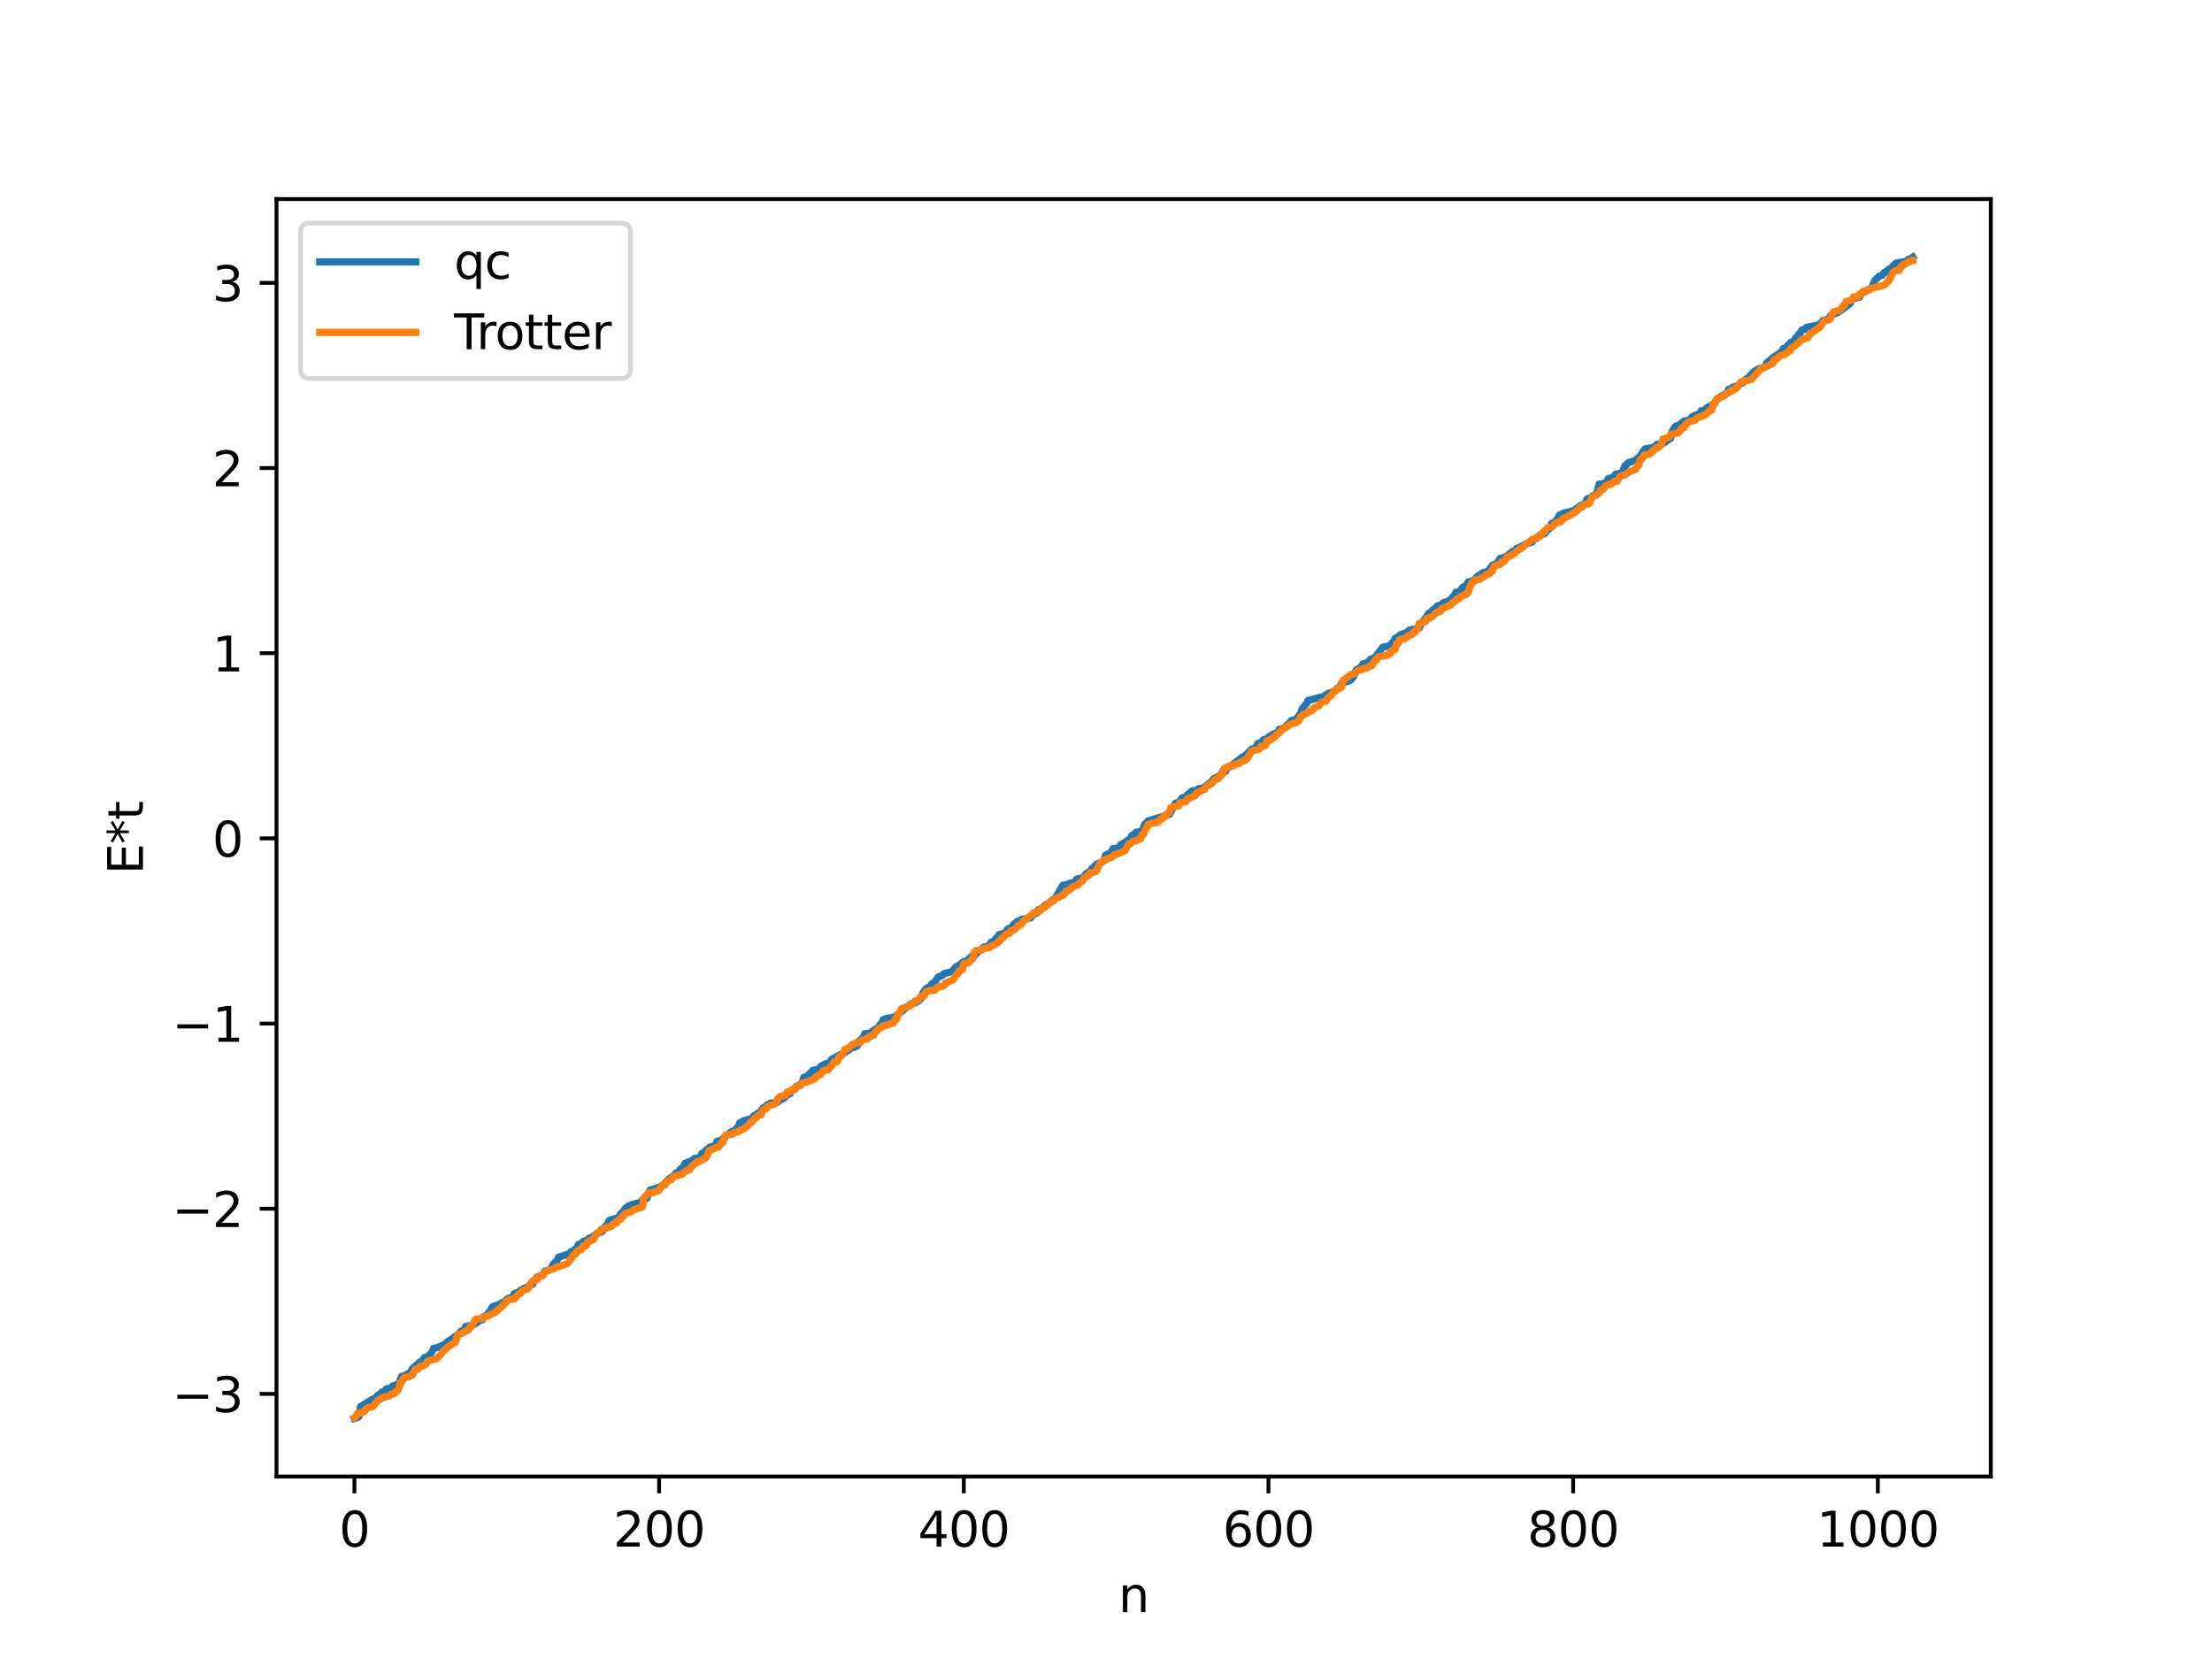 <?xml version="1.0" encoding="utf-8" standalone="no"?>
<!DOCTYPE svg PUBLIC "-//W3C//DTD SVG 1.1//EN"
  "http://www.w3.org/Graphics/SVG/1.1/DTD/svg11.dtd">
<svg xmlns:xlink="http://www.w3.org/1999/xlink" width="460.8pt" height="345.6pt" viewBox="0 0 460.8 345.6" xmlns="http://www.w3.org/2000/svg" version="1.1">
 <defs>
  <style type="text/css">*{stroke-linejoin: round; stroke-linecap: butt}</style>
 </defs>
 <g id="figure_1">
  <g id="patch_1">
   <path d="M 0 345.6 
L 460.8 345.6 
L 460.8 0 
L 0 0 
z
" style="fill: #ffffff"/>
  </g>
  <g id="axes_1">
   <g id="patch_2">
    <path d="M 57.6 307.584 
L 414.72 307.584 
L 414.72 41.472 
L 57.6 41.472 
z
" style="fill: #ffffff"/>
   </g>
   <g id="matplotlib.axis_1">
    <g id="xtick_1">
     <g id="line2d_1">
      <defs>
       <path id="m38a4ee08e8" d="M 0 0 
L 0 3.5 
" style="stroke: #000000; stroke-width: 0.8"/>
      </defs>
      <g>
       <use xlink:href="#m38a4ee08e8" x="73.833" y="307.584" style="stroke: #000000; stroke-width: 0.8"/>
      </g>
     </g>
     <g id="text_1">
      <!-- 0 -->
      <g transform="translate(70.651 322.182) scale(0.1 -0.1)">
       <defs>
        <path id="DejaVuSans-30" d="M 2034 4250 
Q 1547 4250 1301 3770 
Q 1056 3291 1056 2328 
Q 1056 1369 1301 889 
Q 1547 409 2034 409 
Q 2525 409 2770 889 
Q 3016 1369 3016 2328 
Q 3016 3291 2770 3770 
Q 2525 4250 2034 4250 
z
M 2034 4750 
Q 2819 4750 3233 4129 
Q 3647 3509 3647 2328 
Q 3647 1150 3233 529 
Q 2819 -91 2034 -91 
Q 1250 -91 836 529 
Q 422 1150 422 2328 
Q 422 3509 836 4129 
Q 1250 4750 2034 4750 
z
" transform="scale(0.016)"/>
       </defs>
       <use xlink:href="#DejaVuSans-30"/>
      </g>
     </g>
    </g>
    <g id="xtick_2">
     <g id="line2d_2">
      <g>
       <use xlink:href="#m38a4ee08e8" x="137.304" y="307.584" style="stroke: #000000; stroke-width: 0.8"/>
      </g>
     </g>
     <g id="text_2">
      <!-- 200 -->
      <g transform="translate(127.76 322.182) scale(0.1 -0.1)">
       <defs>
        <path id="DejaVuSans-32" d="M 1228 531 
L 3431 531 
L 3431 0 
L 469 0 
L 469 531 
Q 828 903 1448 1529 
Q 2069 2156 2228 2338 
Q 2531 2678 2651 2914 
Q 2772 3150 2772 3378 
Q 2772 3750 2511 3984 
Q 2250 4219 1831 4219 
Q 1534 4219 1204 4116 
Q 875 4013 500 3803 
L 500 4441 
Q 881 4594 1212 4672 
Q 1544 4750 1819 4750 
Q 2544 4750 2975 4387 
Q 3406 4025 3406 3419 
Q 3406 3131 3298 2873 
Q 3191 2616 2906 2266 
Q 2828 2175 2409 1742 
Q 1991 1309 1228 531 
z
" transform="scale(0.016)"/>
       </defs>
       <use xlink:href="#DejaVuSans-32"/>
       <use xlink:href="#DejaVuSans-30" x="63.623"/>
       <use xlink:href="#DejaVuSans-30" x="127.246"/>
      </g>
     </g>
    </g>
    <g id="xtick_3">
     <g id="line2d_3">
      <g>
       <use xlink:href="#m38a4ee08e8" x="200.775" y="307.584" style="stroke: #000000; stroke-width: 0.8"/>
      </g>
     </g>
     <g id="text_3">
      <!-- 400 -->
      <g transform="translate(191.231 322.182) scale(0.1 -0.1)">
       <defs>
        <path id="DejaVuSans-34" d="M 2419 4116 
L 825 1625 
L 2419 1625 
L 2419 4116 
z
M 2253 4666 
L 3047 4666 
L 3047 1625 
L 3713 1625 
L 3713 1100 
L 3047 1100 
L 3047 0 
L 2419 0 
L 2419 1100 
L 313 1100 
L 313 1709 
L 2253 4666 
z
" transform="scale(0.016)"/>
       </defs>
       <use xlink:href="#DejaVuSans-34"/>
       <use xlink:href="#DejaVuSans-30" x="63.623"/>
       <use xlink:href="#DejaVuSans-30" x="127.246"/>
      </g>
     </g>
    </g>
    <g id="xtick_4">
     <g id="line2d_4">
      <g>
       <use xlink:href="#m38a4ee08e8" x="264.246" y="307.584" style="stroke: #000000; stroke-width: 0.8"/>
      </g>
     </g>
     <g id="text_4">
      <!-- 600 -->
      <g transform="translate(254.702 322.182) scale(0.1 -0.1)">
       <defs>
        <path id="DejaVuSans-36" d="M 2113 2584 
Q 1688 2584 1439 2293 
Q 1191 2003 1191 1497 
Q 1191 994 1439 701 
Q 1688 409 2113 409 
Q 2538 409 2786 701 
Q 3034 994 3034 1497 
Q 3034 2003 2786 2293 
Q 2538 2584 2113 2584 
z
M 3366 4563 
L 3366 3988 
Q 3128 4100 2886 4159 
Q 2644 4219 2406 4219 
Q 1781 4219 1451 3797 
Q 1122 3375 1075 2522 
Q 1259 2794 1537 2939 
Q 1816 3084 2150 3084 
Q 2853 3084 3261 2657 
Q 3669 2231 3669 1497 
Q 3669 778 3244 343 
Q 2819 -91 2113 -91 
Q 1303 -91 875 529 
Q 447 1150 447 2328 
Q 447 3434 972 4092 
Q 1497 4750 2381 4750 
Q 2619 4750 2861 4703 
Q 3103 4656 3366 4563 
z
" transform="scale(0.016)"/>
       </defs>
       <use xlink:href="#DejaVuSans-36"/>
       <use xlink:href="#DejaVuSans-30" x="63.623"/>
       <use xlink:href="#DejaVuSans-30" x="127.246"/>
      </g>
     </g>
    </g>
    <g id="xtick_5">
     <g id="line2d_5">
      <g>
       <use xlink:href="#m38a4ee08e8" x="327.717" y="307.584" style="stroke: #000000; stroke-width: 0.8"/>
      </g>
     </g>
     <g id="text_5">
      <!-- 800 -->
      <g transform="translate(318.173 322.182) scale(0.1 -0.1)">
       <defs>
        <path id="DejaVuSans-38" d="M 2034 2216 
Q 1584 2216 1326 1975 
Q 1069 1734 1069 1313 
Q 1069 891 1326 650 
Q 1584 409 2034 409 
Q 2484 409 2743 651 
Q 3003 894 3003 1313 
Q 3003 1734 2745 1975 
Q 2488 2216 2034 2216 
z
M 1403 2484 
Q 997 2584 770 2862 
Q 544 3141 544 3541 
Q 544 4100 942 4425 
Q 1341 4750 2034 4750 
Q 2731 4750 3128 4425 
Q 3525 4100 3525 3541 
Q 3525 3141 3298 2862 
Q 3072 2584 2669 2484 
Q 3125 2378 3379 2068 
Q 3634 1759 3634 1313 
Q 3634 634 3220 271 
Q 2806 -91 2034 -91 
Q 1263 -91 848 271 
Q 434 634 434 1313 
Q 434 1759 690 2068 
Q 947 2378 1403 2484 
z
M 1172 3481 
Q 1172 3119 1398 2916 
Q 1625 2713 2034 2713 
Q 2441 2713 2670 2916 
Q 2900 3119 2900 3481 
Q 2900 3844 2670 4047 
Q 2441 4250 2034 4250 
Q 1625 4250 1398 4047 
Q 1172 3844 1172 3481 
z
" transform="scale(0.016)"/>
       </defs>
       <use xlink:href="#DejaVuSans-38"/>
       <use xlink:href="#DejaVuSans-30" x="63.623"/>
       <use xlink:href="#DejaVuSans-30" x="127.246"/>
      </g>
     </g>
    </g>
    <g id="xtick_6">
     <g id="line2d_6">
      <g>
       <use xlink:href="#m38a4ee08e8" x="391.188" y="307.584" style="stroke: #000000; stroke-width: 0.8"/>
      </g>
     </g>
     <g id="text_6">
      <!-- 1000 -->
      <g transform="translate(378.463 322.182) scale(0.1 -0.1)">
       <defs>
        <path id="DejaVuSans-31" d="M 794 531 
L 1825 531 
L 1825 4091 
L 703 3866 
L 703 4441 
L 1819 4666 
L 2450 4666 
L 2450 531 
L 3481 531 
L 3481 0 
L 794 0 
L 794 531 
z
" transform="scale(0.016)"/>
       </defs>
       <use xlink:href="#DejaVuSans-31"/>
       <use xlink:href="#DejaVuSans-30" x="63.623"/>
       <use xlink:href="#DejaVuSans-30" x="127.246"/>
       <use xlink:href="#DejaVuSans-30" x="190.869"/>
      </g>
     </g>
    </g>
    <g id="text_7">
     <!-- n -->
     <g transform="translate(232.991 335.861) scale(0.1 -0.1)">
      <defs>
       <path id="DejaVuSans-6e" d="M 3513 2113 
L 3513 0 
L 2938 0 
L 2938 2094 
Q 2938 2591 2744 2837 
Q 2550 3084 2163 3084 
Q 1697 3084 1428 2787 
Q 1159 2491 1159 1978 
L 1159 0 
L 581 0 
L 581 3500 
L 1159 3500 
L 1159 2956 
Q 1366 3272 1645 3428 
Q 1925 3584 2291 3584 
Q 2894 3584 3203 3211 
Q 3513 2838 3513 2113 
z
" transform="scale(0.016)"/>
      </defs>
      <use xlink:href="#DejaVuSans-6e"/>
     </g>
    </g>
   </g>
   <g id="matplotlib.axis_2">
    <g id="ytick_1">
     <g id="line2d_7">
      <defs>
       <path id="mcee4702801" d="M 0 0 
L -3.5 0 
" style="stroke: #000000; stroke-width: 0.8"/>
      </defs>
      <g>
       <use xlink:href="#mcee4702801" x="57.6" y="290.372" style="stroke: #000000; stroke-width: 0.8"/>
      </g>
     </g>
     <g id="text_8">
      <!-- −3 -->
      <g transform="translate(35.858 294.171) scale(0.1 -0.1)">
       <defs>
        <path id="DejaVuSans-2212" d="M 678 2272 
L 4684 2272 
L 4684 1741 
L 678 1741 
L 678 2272 
z
" transform="scale(0.016)"/>
        <path id="DejaVuSans-33" d="M 2597 2516 
Q 3050 2419 3304 2112 
Q 3559 1806 3559 1356 
Q 3559 666 3084 287 
Q 2609 -91 1734 -91 
Q 1441 -91 1130 -33 
Q 819 25 488 141 
L 488 750 
Q 750 597 1062 519 
Q 1375 441 1716 441 
Q 2309 441 2620 675 
Q 2931 909 2931 1356 
Q 2931 1769 2642 2001 
Q 2353 2234 1838 2234 
L 1294 2234 
L 1294 2753 
L 1863 2753 
Q 2328 2753 2575 2939 
Q 2822 3125 2822 3475 
Q 2822 3834 2567 4026 
Q 2313 4219 1838 4219 
Q 1578 4219 1281 4162 
Q 984 4106 628 3988 
L 628 4550 
Q 988 4650 1302 4700 
Q 1616 4750 1894 4750 
Q 2613 4750 3031 4423 
Q 3450 4097 3450 3541 
Q 3450 3153 3228 2886 
Q 3006 2619 2597 2516 
z
" transform="scale(0.016)"/>
       </defs>
       <use xlink:href="#DejaVuSans-2212"/>
       <use xlink:href="#DejaVuSans-33" x="83.789"/>
      </g>
     </g>
    </g>
    <g id="ytick_2">
     <g id="line2d_8">
      <g>
       <use xlink:href="#mcee4702801" x="57.6" y="251.798" style="stroke: #000000; stroke-width: 0.8"/>
      </g>
     </g>
     <g id="text_9">
      <!-- −2 -->
      <g transform="translate(35.858 255.597) scale(0.1 -0.1)">
       <use xlink:href="#DejaVuSans-2212"/>
       <use xlink:href="#DejaVuSans-32" x="83.789"/>
      </g>
     </g>
    </g>
    <g id="ytick_3">
     <g id="line2d_9">
      <g>
       <use xlink:href="#mcee4702801" x="57.6" y="213.224" style="stroke: #000000; stroke-width: 0.8"/>
      </g>
     </g>
     <g id="text_10">
      <!-- −1 -->
      <g transform="translate(35.858 217.023) scale(0.1 -0.1)">
       <use xlink:href="#DejaVuSans-2212"/>
       <use xlink:href="#DejaVuSans-31" x="83.789"/>
      </g>
     </g>
    </g>
    <g id="ytick_4">
     <g id="line2d_10">
      <g>
       <use xlink:href="#mcee4702801" x="57.6" y="174.649" style="stroke: #000000; stroke-width: 0.8"/>
      </g>
     </g>
     <g id="text_11">
      <!-- 0 -->
      <g transform="translate(44.237 178.449) scale(0.1 -0.1)">
       <use xlink:href="#DejaVuSans-30"/>
      </g>
     </g>
    </g>
    <g id="ytick_5">
     <g id="line2d_11">
      <g>
       <use xlink:href="#mcee4702801" x="57.6" y="136.075" style="stroke: #000000; stroke-width: 0.8"/>
      </g>
     </g>
     <g id="text_12">
      <!-- 1 -->
      <g transform="translate(44.237 139.875) scale(0.1 -0.1)">
       <use xlink:href="#DejaVuSans-31"/>
      </g>
     </g>
    </g>
    <g id="ytick_6">
     <g id="line2d_12">
      <g>
       <use xlink:href="#mcee4702801" x="57.6" y="97.501" style="stroke: #000000; stroke-width: 0.8"/>
      </g>
     </g>
     <g id="text_13">
      <!-- 2 -->
      <g transform="translate(44.237 101.3) scale(0.1 -0.1)">
       <use xlink:href="#DejaVuSans-32"/>
      </g>
     </g>
    </g>
    <g id="ytick_7">
     <g id="line2d_13">
      <g>
       <use xlink:href="#mcee4702801" x="57.6" y="58.927" style="stroke: #000000; stroke-width: 0.8"/>
      </g>
     </g>
     <g id="text_14">
      <!-- 3 -->
      <g transform="translate(44.237 62.726) scale(0.1 -0.1)">
       <use xlink:href="#DejaVuSans-33"/>
      </g>
     </g>
    </g>
    <g id="text_15">
     <!-- E*t -->
     <g transform="translate(29.778 182.148) rotate(-90) scale(0.1 -0.1)">
      <defs>
       <path id="DejaVuSans-45" d="M 628 4666 
L 3578 4666 
L 3578 4134 
L 1259 4134 
L 1259 2753 
L 3481 2753 
L 3481 2222 
L 1259 2222 
L 1259 531 
L 3634 531 
L 3634 0 
L 628 0 
L 628 4666 
z
" transform="scale(0.016)"/>
       <path id="DejaVuSans-2a" d="M 3009 3897 
L 1888 3291 
L 3009 2681 
L 2828 2375 
L 1778 3009 
L 1778 1831 
L 1422 1831 
L 1422 3009 
L 372 2375 
L 191 2681 
L 1313 3291 
L 191 3897 
L 372 4206 
L 1422 3572 
L 1422 4750 
L 1778 4750 
L 1778 3572 
L 2828 4206 
L 3009 3897 
z
" transform="scale(0.016)"/>
       <path id="DejaVuSans-74" d="M 1172 4494 
L 1172 3500 
L 2356 3500 
L 2356 3053 
L 1172 3053 
L 1172 1153 
Q 1172 725 1289 603 
Q 1406 481 1766 481 
L 2356 481 
L 2356 0 
L 1766 0 
Q 1100 0 847 248 
Q 594 497 594 1153 
L 594 3053 
L 172 3053 
L 172 3500 
L 594 3500 
L 594 4494 
L 1172 4494 
z
" transform="scale(0.016)"/>
      </defs>
      <use xlink:href="#DejaVuSans-45"/>
      <use xlink:href="#DejaVuSans-2a" x="63.184"/>
      <use xlink:href="#DejaVuSans-74" x="113.184"/>
     </g>
    </g>
   </g>
   <g id="line2d_14">
    <path d="M 73.833 295.488 
L 74.467 295.319 
L 74.785 295.085 
L 75.102 293.023 
L 77.324 291.655 
L 77.641 291.452 
L 77.958 291.433 
L 78.276 291.199 
L 78.593 290.726 
L 79.228 290.316 
L 79.545 289.98 
L 80.18 289.772 
L 80.497 289.321 
L 81.449 289.177 
L 81.767 288.764 
L 83.036 288.324 
L 83.671 286.711 
L 84.305 286.571 
L 84.94 286.183 
L 85.258 286.105 
L 85.575 285.738 
L 85.892 285.161 
L 87.479 283.716 
L 87.796 283.688 
L 88.431 282.787 
L 88.748 282.784 
L 89.066 282.619 
L 89.7 281.993 
L 90.018 281.556 
L 90.335 280.871 
L 90.97 280.791 
L 92.874 279.944 
L 93.191 279.506 
L 93.826 279.104 
L 95.096 278.234 
L 95.73 277.666 
L 96.048 277.294 
L 96.682 277.104 
L 97 276.313 
L 98.586 276.026 
L 99.539 275.415 
L 99.856 275.033 
L 100.491 274.921 
L 100.808 274.216 
L 101.443 274.031 
L 101.76 273.394 
L 102.077 273.258 
L 102.395 272.482 
L 102.712 272.147 
L 103.664 271.875 
L 104.934 271.217 
L 105.251 271.137 
L 105.568 270.689 
L 105.886 270.467 
L 106.52 270.347 
L 106.838 270.139 
L 107.155 269.489 
L 108.107 269.146 
L 108.424 268.78 
L 108.742 268.731 
L 109.059 268.422 
L 109.377 268.35 
L 109.694 268.159 
L 110.011 268.138 
L 110.329 267.71 
L 110.963 267.544 
L 111.281 266.805 
L 111.915 266.023 
L 113.185 265.581 
L 113.502 264.779 
L 114.454 264.594 
L 114.772 264.372 
L 115.089 263.615 
L 115.724 262.844 
L 116.041 262.635 
L 116.358 261.889 
L 118.58 261.195 
L 118.897 260.75 
L 119.215 260.706 
L 120.167 259.943 
L 120.484 259.257 
L 121.119 259.113 
L 121.436 258.671 
L 121.753 258.483 
L 122.388 258.352 
L 122.705 257.932 
L 123.34 257.758 
L 124.61 256.779 
L 125.244 256.693 
L 125.562 256.408 
L 126.196 255.308 
L 126.514 255.221 
L 126.831 254.361 
L 127.148 254.126 
L 128.735 253.72 
L 129.37 252.788 
L 129.687 252.496 
L 130.322 251.67 
L 130.957 251.212 
L 131.909 250.845 
L 133.496 250.505 
L 133.813 249.955 
L 134.13 249.914 
L 134.765 249.639 
L 135.4 247.907 
L 136.352 247.656 
L 137.304 247.314 
L 137.621 247.121 
L 137.939 247.088 
L 139.208 245.721 
L 139.843 245.289 
L 140.16 245.017 
L 140.477 244.947 
L 140.795 244.379 
L 141.112 244.306 
L 141.429 244.106 
L 141.747 243.506 
L 142.064 243.401 
L 142.381 243.051 
L 142.699 242.342 
L 143.334 242.096 
L 143.968 241.924 
L 144.603 241.36 
L 145.872 241.157 
L 146.19 240.299 
L 146.824 239.966 
L 147.142 239.508 
L 147.459 239.43 
L 147.777 239.006 
L 148.729 238.722 
L 149.046 238.616 
L 149.363 237.727 
L 149.998 237.625 
L 150.633 237.167 
L 150.95 237.051 
L 151.267 236.478 
L 151.585 236.354 
L 152.537 235.654 
L 153.172 235.531 
L 153.489 234.968 
L 153.806 234.694 
L 154.124 233.883 
L 154.441 233.799 
L 154.758 233.519 
L 156.662 232.974 
L 156.98 232.498 
L 157.932 231.877 
L 158.249 231.767 
L 158.567 231.477 
L 158.884 230.899 
L 159.201 230.639 
L 159.519 230.599 
L 159.836 230.127 
L 160.153 230.079 
L 160.471 229.827 
L 162.058 229.596 
L 162.375 229.17 
L 163.01 228.954 
L 163.327 228.758 
L 163.962 228.127 
L 164.596 227.83 
L 164.914 227.065 
L 165.548 226.932 
L 165.866 226.327 
L 166.818 225.906 
L 167.135 225.414 
L 167.453 224.421 
L 168.087 224.274 
L 169.357 222.948 
L 170.626 222.69 
L 170.943 222.162 
L 171.896 221.64 
L 172.848 221.449 
L 173.165 220.724 
L 174.117 220.228 
L 174.434 219.988 
L 174.752 219.953 
L 175.069 219.685 
L 175.386 219.638 
L 175.704 219.338 
L 176.021 219.296 
L 176.339 218.949 
L 176.656 218.835 
L 177.291 218.369 
L 177.925 218.2 
L 178.243 217.969 
L 178.56 217.914 
L 178.877 216.943 
L 179.829 216.101 
L 180.147 215.319 
L 181.099 215.27 
L 183.003 213.968 
L 183.32 213.438 
L 183.638 213.393 
L 183.955 212.436 
L 184.59 212.149 
L 186.494 211.887 
L 186.811 211.436 
L 187.129 211.289 
L 189.667 209.209 
L 189.985 209.005 
L 190.62 208.957 
L 190.937 208.657 
L 191.254 208.587 
L 191.889 207.997 
L 192.206 206.952 
L 192.841 205.996 
L 193.793 205.44 
L 194.11 204.973 
L 194.745 204.569 
L 195.38 203.614 
L 195.697 203.392 
L 196.015 203.363 
L 196.332 203.172 
L 196.649 202.818 
L 197.601 202.595 
L 198.236 202.447 
L 198.871 201.731 
L 199.188 201.376 
L 199.505 201.267 
L 199.823 201.006 
L 200.14 200.945 
L 200.458 200.493 
L 200.775 200.32 
L 201.41 200.177 
L 202.362 199.229 
L 202.996 199.165 
L 203.314 198.516 
L 203.631 198.468 
L 203.948 197.96 
L 204.266 197.954 
L 204.583 197.761 
L 204.9 197.29 
L 205.853 197.197 
L 206.487 196.254 
L 207.122 196.118 
L 207.439 195.516 
L 207.757 195.274 
L 208.074 194.724 
L 208.709 194.521 
L 209.343 194.392 
L 209.978 193.46 
L 210.613 193.355 
L 211.248 192.453 
L 211.565 192.432 
L 211.882 191.955 
L 212.2 191.913 
L 212.834 191.504 
L 213.786 191.368 
L 214.421 191.239 
L 214.739 191.201 
L 215.056 190.665 
L 215.691 190.236 
L 216.008 190.154 
L 216.325 189.503 
L 216.643 189.46 
L 216.96 189.176 
L 217.277 189.173 
L 217.595 188.683 
L 218.229 188.249 
L 218.547 188.222 
L 218.864 187.811 
L 219.816 187.112 
L 221.403 184.402 
L 222.355 184.254 
L 222.672 184.041 
L 223.942 183.79 
L 224.259 183.138 
L 224.894 182.99 
L 225.846 182.765 
L 226.163 182.069 
L 227.115 181.502 
L 227.433 180.953 
L 227.75 180.798 
L 228.385 180.057 
L 229.02 179.812 
L 229.654 179.55 
L 229.972 179.278 
L 230.289 178.177 
L 230.606 177.964 
L 230.924 177.946 
L 231.241 177.635 
L 231.558 177.59 
L 231.876 176.76 
L 233.145 176.651 
L 233.462 175.93 
L 233.78 175.882 
L 234.732 175.196 
L 235.049 174.966 
L 235.367 174.884 
L 235.684 174.17 
L 236.001 173.889 
L 236.319 173.792 
L 236.636 173.387 
L 237.905 173.188 
L 238.54 171.573 
L 238.858 171.423 
L 239.175 170.991 
L 243.618 169.659 
L 244.887 167.324 
L 245.522 167.134 
L 245.839 166.837 
L 246.157 166.312 
L 246.474 166.117 
L 246.791 166.109 
L 247.109 165.932 
L 247.426 165.478 
L 247.743 165.336 
L 248.061 164.948 
L 248.378 164.747 
L 249.013 164.698 
L 249.33 164.591 
L 249.648 164.322 
L 250.6 164.179 
L 252.504 162.759 
L 252.821 162.227 
L 254.091 161.612 
L 254.725 160.755 
L 255.36 160.688 
L 255.677 159.832 
L 256.312 159.695 
L 256.947 159.156 
L 258.851 157.639 
L 259.168 157.614 
L 259.803 157.028 
L 260.755 156.047 
L 261.39 155.879 
L 261.707 155.551 
L 262.024 154.879 
L 262.659 154.772 
L 262.977 154.292 
L 263.294 154.049 
L 263.929 153.933 
L 264.246 153.506 
L 265.515 152.812 
L 266.15 152.71 
L 266.467 151.933 
L 266.785 151.904 
L 267.102 151.758 
L 267.42 151.742 
L 267.737 151.598 
L 268.054 151.046 
L 268.372 150.933 
L 269.006 150.09 
L 269.641 149.914 
L 269.958 149.856 
L 270.276 149.547 
L 270.593 149.01 
L 270.91 148.835 
L 271.228 147.721 
L 272.18 146.553 
L 272.497 145.919 
L 274.719 145.353 
L 275.353 145.172 
L 275.671 145.108 
L 276.623 144.471 
L 277.258 144.262 
L 277.892 144.039 
L 278.21 143.911 
L 278.527 143.413 
L 278.844 143.294 
L 279.162 142.994 
L 279.479 142.338 
L 280.748 141.945 
L 281.383 141.668 
L 282.018 140.934 
L 282.335 139.922 
L 282.653 139.468 
L 282.97 139.357 
L 283.287 139.068 
L 283.605 138.974 
L 283.922 138.264 
L 284.557 138.143 
L 284.874 138.084 
L 285.509 137.316 
L 286.143 137.095 
L 286.461 136.905 
L 288.048 134.84 
L 288.682 134.7 
L 289.317 134.605 
L 289.634 134.531 
L 289.952 133.945 
L 290.269 133.902 
L 290.586 133.009 
L 290.904 132.876 
L 291.856 132.161 
L 292.808 131.84 
L 293.125 131.794 
L 293.443 131.361 
L 293.76 131.205 
L 295.029 131.022 
L 295.664 130.83 
L 295.981 130.072 
L 297.251 128.415 
L 297.568 127.803 
L 297.886 127.696 
L 298.52 127.006 
L 298.838 126.921 
L 299.472 126.192 
L 300.107 126.124 
L 300.742 125.485 
L 301.377 125.387 
L 301.694 125.248 
L 302.011 124.966 
L 302.329 124.894 
L 302.646 124.291 
L 302.963 124.166 
L 303.281 123.348 
L 303.915 123.296 
L 304.233 123.167 
L 304.55 122.513 
L 304.867 122.243 
L 305.185 122.212 
L 305.502 121.837 
L 305.82 121.263 
L 306.454 121.053 
L 306.772 121.027 
L 307.406 120.535 
L 307.724 120.093 
L 308.993 119.259 
L 309.945 119.075 
L 310.262 118.565 
L 310.58 118.337 
L 310.897 117.731 
L 311.849 117.408 
L 312.484 116.339 
L 313.436 116.1 
L 313.753 115.855 
L 314.071 115.773 
L 314.388 115.419 
L 314.705 115.313 
L 315.023 114.89 
L 315.34 114.852 
L 315.658 114.631 
L 315.975 114.203 
L 316.292 114.192 
L 317.879 113.296 
L 318.831 113.037 
L 319.148 112.944 
L 319.466 112.42 
L 319.783 112.208 
L 320.1 112.147 
L 320.735 111.509 
L 321.687 111.241 
L 322.005 110.91 
L 322.322 110.383 
L 322.639 110.273 
L 322.957 109.875 
L 323.274 108.989 
L 323.909 108.763 
L 324.543 107.952 
L 324.861 107.28 
L 325.178 107.196 
L 325.813 106.839 
L 326.765 106.649 
L 328.034 106.298 
L 328.352 105.93 
L 328.669 105.788 
L 329.304 105.285 
L 329.939 105.05 
L 330.256 104.804 
L 330.573 103.969 
L 331.208 103.715 
L 331.525 103.689 
L 331.843 103.264 
L 332.477 103.132 
L 332.795 102.209 
L 333.112 100.843 
L 334.064 100.745 
L 334.699 100.413 
L 335.016 99.715 
L 335.968 99.496 
L 336.603 98.798 
L 337.238 98.641 
L 337.872 98.568 
L 338.507 97.02 
L 338.824 96.824 
L 339.142 96.417 
L 339.777 96.201 
L 340.411 95.993 
L 340.729 95.917 
L 341.046 95.501 
L 341.363 95.441 
L 342.633 93.551 
L 343.267 93.414 
L 344.537 93.158 
L 345.172 92.559 
L 346.441 92.312 
L 346.758 92.2 
L 347.393 91.696 
L 348.028 91.332 
L 348.345 89.831 
L 348.98 88.858 
L 349.615 88.602 
L 350.884 87.702 
L 351.836 87.566 
L 352.471 86.843 
L 353.105 86.536 
L 354.058 86.206 
L 354.375 85.559 
L 355.01 85.516 
L 355.644 84.91 
L 357.231 84.073 
L 357.548 83.308 
L 357.866 83.105 
L 358.5 82.558 
L 359.77 81.901 
L 360.087 81.107 
L 360.405 81.075 
L 361.039 80.623 
L 361.991 80.349 
L 362.309 80.184 
L 362.626 79.891 
L 362.943 79.794 
L 363.896 78.853 
L 364.213 78.807 
L 364.848 77.896 
L 365.165 77.715 
L 365.482 77.307 
L 365.8 77.23 
L 366.117 76.925 
L 366.752 76.74 
L 367.386 76.605 
L 367.704 76.326 
L 368.021 75.629 
L 369.608 74.305 
L 371.195 73.256 
L 371.512 72.582 
L 371.829 72.573 
L 372.147 72.315 
L 372.464 71.853 
L 372.781 71.75 
L 373.099 71.254 
L 373.734 71.138 
L 374.051 70.402 
L 374.368 70.329 
L 374.686 69.628 
L 375.003 69.399 
L 375.32 68.792 
L 375.955 68.61 
L 376.272 68.218 
L 378.811 67.68 
L 379.129 67.521 
L 379.763 66.755 
L 381.033 66.399 
L 381.35 65.722 
L 382.937 65.055 
L 383.254 64.657 
L 383.572 64.637 
L 385.476 63.165 
L 385.793 62.428 
L 386.11 62.204 
L 387.38 61.915 
L 387.697 61.177 
L 388.967 60.523 
L 389.919 59.958 
L 390.553 58.435 
L 391.505 57.502 
L 392.14 57.349 
L 392.458 56.793 
L 392.775 56.735 
L 393.41 56.091 
L 393.727 56.058 
L 394.996 54.808 
L 397.218 54.421 
L 397.535 54.02 
L 397.853 53.973 
L 398.487 53.568 
L 398.487 53.568 
" clip-path="url(#p23856317ca)" style="fill: none; stroke: #1f77b4; stroke-width: 1.5; stroke-linecap: square"/>
   </g>
   <g id="line2d_15">
    <path d="M 73.833 295.331 
L 74.15 295.068 
L 74.467 294.454 
L 75.102 294.323 
L 75.42 294.323 
L 75.737 293.994 
L 76.054 293.915 
L 76.372 293.347 
L 77.324 293.069 
L 77.641 293.034 
L 78.91 291.562 
L 79.228 291.508 
L 79.545 291.178 
L 81.132 290.79 
L 81.449 290.448 
L 82.084 290.363 
L 82.401 289.9 
L 82.719 289.811 
L 83.036 289.387 
L 83.353 288.102 
L 83.671 287.983 
L 83.988 287.261 
L 84.305 286.894 
L 85.258 286.79 
L 85.892 286.441 
L 86.527 285.263 
L 86.844 285.263 
L 87.162 285.14 
L 87.479 284.66 
L 88.114 284.538 
L 88.748 284.148 
L 89.066 283.581 
L 89.7 283.331 
L 90.335 283.204 
L 90.97 283.023 
L 91.922 282.072 
L 92.239 281.559 
L 93.826 280.214 
L 94.461 279.826 
L 94.778 279.712 
L 95.413 277.998 
L 95.73 277.97 
L 97.634 276.992 
L 97.952 276.379 
L 98.269 276.299 
L 98.904 275.076 
L 99.221 274.775 
L 100.491 274.652 
L 100.808 274.36 
L 101.76 274.135 
L 102.077 273.818 
L 102.395 273.748 
L 102.712 273.535 
L 103.029 273.474 
L 104.616 272.094 
L 105.568 271.046 
L 105.886 270.807 
L 106.838 270.603 
L 107.155 270.603 
L 108.107 269.479 
L 108.424 269.457 
L 108.742 268.952 
L 109.377 268.666 
L 110.011 268.428 
L 110.646 267.237 
L 110.963 266.846 
L 111.598 266.643 
L 111.915 266.584 
L 112.233 265.865 
L 112.867 265.844 
L 113.82 264.756 
L 115.406 264.299 
L 115.724 264.026 
L 116.676 263.77 
L 117.31 263.522 
L 118.262 263.159 
L 119.532 261.378 
L 119.849 261.283 
L 120.167 260.692 
L 120.801 260.343 
L 121.119 260.322 
L 121.436 259.601 
L 122.071 259.542 
L 122.388 258.813 
L 122.705 258.535 
L 123.023 258.522 
L 123.34 258.224 
L 123.658 258.215 
L 124.292 256.95 
L 124.927 256.687 
L 125.244 256.073 
L 125.879 255.942 
L 126.196 255.942 
L 126.514 255.667 
L 127.148 255.534 
L 127.466 255.362 
L 127.783 254.966 
L 128.1 254.781 
L 128.418 254.765 
L 128.735 254.275 
L 129.053 254.026 
L 129.37 253.958 
L 129.687 253.357 
L 130.005 253.181 
L 130.322 252.712 
L 131.591 252.409 
L 131.909 252.067 
L 133.178 251.638 
L 133.813 251.43 
L 134.13 249.602 
L 135.082 248.512 
L 136.034 248.454 
L 136.352 248.263 
L 136.669 248.233 
L 137.304 247.989 
L 137.939 246.882 
L 138.256 246.882 
L 138.573 246.758 
L 138.891 246.244 
L 139.208 245.969 
L 139.843 245.767 
L 140.16 245.199 
L 140.795 244.95 
L 141.429 244.79 
L 142.064 244.642 
L 142.699 243.992 
L 143.651 243.691 
L 143.968 243.107 
L 144.92 242.332 
L 145.238 241.998 
L 145.555 241.988 
L 146.824 241.33 
L 147.142 241.066 
L 147.777 239.617 
L 148.094 239.589 
L 149.363 238.98 
L 149.681 238.96 
L 149.998 238.611 
L 150.315 237.998 
L 150.633 237.918 
L 150.95 236.695 
L 151.267 236.394 
L 152.537 236.27 
L 152.854 235.978 
L 153.806 235.764 
L 154.124 235.437 
L 154.441 235.367 
L 154.758 235.154 
L 155.076 235.092 
L 156.028 234.271 
L 156.345 233.748 
L 156.662 233.713 
L 157.297 232.875 
L 157.615 232.813 
L 157.932 232.343 
L 158.249 232.221 
L 158.567 232.221 
L 158.884 231.396 
L 159.201 231.097 
L 159.519 231.076 
L 159.836 230.571 
L 160.471 230.285 
L 161.423 229.907 
L 161.74 229.705 
L 162.058 228.856 
L 162.375 228.464 
L 163.644 228.151 
L 163.962 227.483 
L 164.596 227.463 
L 164.914 227.062 
L 165.548 226.824 
L 165.866 226.375 
L 166.818 226.098 
L 167.135 225.645 
L 168.087 225.388 
L 168.722 225.14 
L 169.674 224.778 
L 170.309 224.029 
L 170.943 223.85 
L 171.578 222.996 
L 172.53 222.874 
L 172.848 222.31 
L 173.165 222.132 
L 173.8 221.22 
L 174.434 221.161 
L 174.752 220.153 
L 175.069 220.141 
L 175.386 219.843 
L 176.021 218.569 
L 176.656 218.431 
L 177.608 217.561 
L 177.925 217.561 
L 178.243 217.285 
L 179.195 217.153 
L 179.512 216.714 
L 180.781 216.383 
L 181.099 215.894 
L 181.416 215.886 
L 181.734 215.644 
L 182.051 215.577 
L 182.368 214.976 
L 182.686 214.8 
L 183.003 214.247 
L 183.638 214.027 
L 183.955 213.686 
L 184.59 213.563 
L 184.907 213.558 
L 185.224 213.335 
L 186.177 213.048 
L 186.494 212.283 
L 186.811 212.205 
L 187.129 211.22 
L 187.446 210.883 
L 187.763 210.131 
L 188.081 210.09 
L 188.398 209.881 
L 188.715 209.857 
L 189.667 209.507 
L 189.985 209.059 
L 190.302 209.004 
L 190.62 208.501 
L 190.937 208.501 
L 191.254 208.377 
L 191.572 207.862 
L 191.889 207.587 
L 192.524 207.468 
L 192.841 206.65 
L 193.158 206.488 
L 194.745 206.261 
L 195.38 205.611 
L 196.015 205.48 
L 196.332 205.48 
L 196.649 205.31 
L 196.967 204.726 
L 197.284 204.714 
L 197.919 204.374 
L 198.553 204.087 
L 199.188 203.063 
L 199.505 202.949 
L 199.823 202.266 
L 200.458 202.016 
L 200.775 200.785 
L 201.727 200.579 
L 202.679 199.617 
L 202.996 198.314 
L 203.314 198.013 
L 204.583 197.889 
L 204.9 197.597 
L 206.17 197.383 
L 206.487 197.055 
L 206.805 196.986 
L 207.122 196.772 
L 207.439 196.711 
L 208.391 195.889 
L 208.709 195.367 
L 209.026 195.331 
L 209.343 194.826 
L 209.661 194.569 
L 210.296 194.432 
L 210.613 193.84 
L 210.93 193.84 
L 211.565 193.456 
L 212.2 192.716 
L 212.517 192.694 
L 212.834 192.435 
L 213.152 191.903 
L 215.056 190.475 
L 215.373 190.083 
L 216.643 189.77 
L 216.96 189.209 
L 217.595 189.082 
L 217.912 188.68 
L 218.229 188.498 
L 218.547 187.994 
L 219.499 187.717 
L 219.816 187.189 
L 220.451 187.007 
L 221.086 186.608 
L 221.403 186.532 
L 221.72 186.278 
L 222.038 185.647 
L 222.672 185.468 
L 222.99 185.073 
L 223.307 185.026 
L 223.624 184.655 
L 224.259 184.493 
L 224.577 184.37 
L 224.894 183.929 
L 225.529 183.53 
L 225.846 182.839 
L 226.163 182.779 
L 226.481 182.419 
L 226.798 182.362 
L 227.115 181.772 
L 227.75 181.759 
L 228.385 181.462 
L 229.02 180.05 
L 229.972 179.18 
L 230.289 179.18 
L 230.606 178.904 
L 231.558 178.635 
L 232.193 178.019 
L 232.51 178.002 
L 234.415 177.195 
L 235.049 175.866 
L 235.367 175.83 
L 235.684 175.646 
L 236.001 175.219 
L 236.636 175.176 
L 236.953 174.954 
L 237.588 174.757 
L 237.905 173.902 
L 238.223 173.823 
L 238.54 172.839 
L 238.858 172.502 
L 239.175 171.75 
L 239.492 171.709 
L 239.81 171.5 
L 240.444 171.476 
L 241.396 171.126 
L 241.714 170.678 
L 242.031 170.622 
L 242.348 170.119 
L 242.666 170.119 
L 242.983 169.893 
L 243.3 169.372 
L 243.618 169.206 
L 243.935 168.215 
L 244.887 167.995 
L 245.522 167.88 
L 245.839 167.23 
L 246.474 167.099 
L 246.791 167.099 
L 247.109 166.928 
L 247.426 166.345 
L 247.743 166.333 
L 248.378 165.993 
L 249.013 165.706 
L 249.33 165.115 
L 249.648 165.07 
L 250.6 164.568 
L 250.917 164.49 
L 251.234 163.885 
L 252.504 163.143 
L 253.139 162.404 
L 253.456 162.217 
L 253.773 162.197 
L 254.091 161.849 
L 254.408 161.299 
L 254.725 161.236 
L 255.043 160.064 
L 255.677 159.932 
L 255.995 159.61 
L 256.947 159.508 
L 257.264 159.216 
L 258.216 159.001 
L 258.534 158.674 
L 258.851 158.59 
L 259.168 158.391 
L 259.486 158.33 
L 259.803 158.038 
L 260.755 156.445 
L 262.342 156.051 
L 262.659 155.459 
L 263.294 155.437 
L 263.611 155.285 
L 263.929 154.335 
L 264.246 154.313 
L 264.563 154.054 
L 264.881 154.035 
L 265.198 153.672 
L 265.515 153.522 
L 265.833 153.144 
L 266.15 152.942 
L 266.785 152.324 
L 267.102 152.093 
L 267.42 151.635 
L 267.737 151.616 
L 269.006 150.773 
L 269.958 150.586 
L 270.593 150.116 
L 270.91 149.336 
L 271.228 149.155 
L 271.545 148.808 
L 272.18 148.626 
L 272.497 148.226 
L 273.132 148.151 
L 273.449 147.897 
L 273.767 147.445 
L 274.401 147.172 
L 274.719 147.087 
L 275.353 146.274 
L 275.671 146.249 
L 276.305 145.989 
L 276.623 145.369 
L 277.258 144.908 
L 277.892 144.038 
L 278.21 143.981 
L 278.527 143.391 
L 279.162 143.378 
L 279.479 143.08 
L 279.796 141.727 
L 281.066 140.798 
L 281.383 140.523 
L 282.335 140.254 
L 282.97 139.637 
L 283.287 139.621 
L 284.239 139.23 
L 284.874 139.123 
L 285.509 138.64 
L 285.826 138.624 
L 286.461 137.485 
L 286.778 137.449 
L 287.096 136.838 
L 288.365 136.64 
L 289 136.495 
L 289.317 136.177 
L 289.634 136.168 
L 289.952 135.521 
L 290.586 135.344 
L 290.904 134.121 
L 291.221 134.058 
L 291.539 133.328 
L 291.856 133.119 
L 292.491 133.094 
L 293.125 132.744 
L 293.443 132.346 
L 294.077 132.241 
L 294.395 131.738 
L 294.712 131.738 
L 295.029 131.182 
L 295.347 130.991 
L 295.664 129.834 
L 296.934 129.498 
L 297.251 128.849 
L 297.568 128.718 
L 297.886 128.718 
L 298.52 128.309 
L 299.155 127.612 
L 299.79 127.428 
L 300.107 127.325 
L 300.424 126.733 
L 300.742 126.689 
L 301.694 126.187 
L 302.011 126.133 
L 302.329 125.903 
L 302.646 125.503 
L 302.963 125.34 
L 303.598 124.762 
L 303.915 124.757 
L 304.233 124.294 
L 304.867 124.023 
L 305.185 123.836 
L 305.502 123.781 
L 305.82 123.467 
L 306.454 121.655 
L 306.772 121.229 
L 307.089 121.184 
L 307.406 120.835 
L 308.358 120.62 
L 308.676 120.293 
L 308.993 120.209 
L 309.31 120.01 
L 309.628 119.657 
L 309.945 119.657 
L 310.262 119.534 
L 310.58 119.054 
L 310.897 119.019 
L 311.215 117.975 
L 311.849 117.731 
L 312.484 117.599 
L 312.801 117.078 
L 313.119 117.056 
L 313.436 116.904 
L 313.753 116.281 
L 314.071 115.954 
L 314.388 115.932 
L 314.705 115.673 
L 315.023 115.654 
L 315.34 115.29 
L 315.658 115.141 
L 315.975 114.763 
L 316.927 114.22 
L 319.148 112.392 
L 319.783 112.205 
L 320.1 111.918 
L 320.735 111.735 
L 321.053 111.534 
L 321.37 110.955 
L 321.687 110.773 
L 322.322 110.053 
L 322.639 109.845 
L 323.274 109.77 
L 323.591 109.516 
L 323.909 109.063 
L 324.543 108.791 
L 325.178 108.683 
L 325.496 108.142 
L 325.813 107.893 
L 326.13 107.868 
L 328.034 106.768 
L 329.304 105.657 
L 329.621 105.6 
L 329.939 105.202 
L 330.256 105.01 
L 330.891 104.997 
L 331.208 104.699 
L 331.525 103.851 
L 331.843 103.514 
L 333.112 102.741 
L 333.429 102.142 
L 334.064 101.872 
L 334.381 101.24 
L 335.334 100.848 
L 335.651 100.842 
L 336.286 100.259 
L 336.92 100.239 
L 337.555 99.15 
L 338.507 98.951 
L 339.459 98.258 
L 340.729 97.787 
L 341.046 97.14 
L 341.363 96.963 
L 341.681 95.739 
L 341.998 95.677 
L 342.315 95.086 
L 342.633 94.738 
L 343.267 94.713 
L 343.902 94.413 
L 344.22 93.962 
L 344.537 93.86 
L 344.854 93.357 
L 345.172 93.357 
L 345.489 93.208 
L 346.124 92.609 
L 346.441 91.453 
L 347.71 91.081 
L 348.028 90.467 
L 348.662 90.336 
L 348.98 90.336 
L 349.297 90.166 
L 349.615 90.162 
L 349.932 89.928 
L 350.249 89.231 
L 350.884 89.047 
L 351.201 88.352 
L 351.836 87.881 
L 353.105 87.521 
L 353.423 87.122 
L 355.327 86.376 
L 355.644 85.913 
L 355.962 85.824 
L 356.279 85.455 
L 356.596 85.4 
L 356.914 84.115 
L 357.231 83.996 
L 357.548 83.274 
L 357.866 82.907 
L 358.818 82.627 
L 359.453 82.239 
L 359.77 81.912 
L 360.405 81.676 
L 360.722 81.276 
L 361.039 81.276 
L 361.357 81.152 
L 361.674 80.673 
L 361.991 80.638 
L 362.626 79.594 
L 363.261 79.35 
L 363.896 79.288 
L 364.848 79.036 
L 366.752 76.909 
L 369.291 75.724 
L 369.608 74.873 
L 369.925 74.853 
L 370.243 74.689 
L 370.877 74.069 
L 371.829 73.824 
L 372.147 73.496 
L 372.781 73.153 
L 373.099 72.573 
L 374.051 71.958 
L 375.32 70.757 
L 376.59 70.373 
L 376.907 69.761 
L 378.177 68.793 
L 379.129 68.107 
L 379.763 67.218 
L 380.081 66.82 
L 381.033 66.616 
L 381.35 66.318 
L 381.667 65.47 
L 381.985 64.965 
L 382.62 64.763 
L 383.254 64.573 
L 383.572 64.359 
L 383.889 63.76 
L 384.206 63.681 
L 384.524 62.858 
L 385.158 62.656 
L 385.793 62.46 
L 386.11 61.878 
L 387.062 61.841 
L 387.38 61.275 
L 387.697 61.218 
L 388.015 60.769 
L 389.601 60.312 
L 389.919 60.039 
L 392.458 59.406 
L 392.775 59.172 
L 393.092 58.758 
L 393.41 58.582 
L 394.044 57.296 
L 394.362 56.704 
L 394.996 56.356 
L 395.631 56.332 
L 395.948 55.58 
L 396.266 55.479 
L 396.583 55.007 
L 396.9 54.976 
L 397.218 54.826 
L 397.535 54.547 
L 397.853 54.535 
L 398.17 54.237 
L 398.487 54.228 
L 398.487 54.228 
" clip-path="url(#p23856317ca)" style="fill: none; stroke: #ff7f0e; stroke-width: 1.5; stroke-linecap: square"/>
   </g>
   <g id="patch_3">
    <path d="M 57.6 307.584 
L 57.6 41.472 
" style="fill: none; stroke: #000000; stroke-width: 0.8; stroke-linejoin: miter; stroke-linecap: square"/>
   </g>
   <g id="patch_4">
    <path d="M 414.72 307.584 
L 414.72 41.472 
" style="fill: none; stroke: #000000; stroke-width: 0.8; stroke-linejoin: miter; stroke-linecap: square"/>
   </g>
   <g id="patch_5">
    <path d="M 57.6 307.584 
L 414.72 307.584 
" style="fill: none; stroke: #000000; stroke-width: 0.8; stroke-linejoin: miter; stroke-linecap: square"/>
   </g>
   <g id="patch_6">
    <path d="M 57.6 41.472 
L 414.72 41.472 
" style="fill: none; stroke: #000000; stroke-width: 0.8; stroke-linejoin: miter; stroke-linecap: square"/>
   </g>
   <g id="legend_1">
    <g id="patch_7">
     <path d="M 64.6 78.828 
L 129.342 78.828 
Q 131.342 78.828 131.342 76.828 
L 131.342 48.472 
Q 131.342 46.472 129.342 46.472 
L 64.6 46.472 
Q 62.6 46.472 62.6 48.472 
L 62.6 76.828 
Q 62.6 78.828 64.6 78.828 
z
" style="fill: #ffffff; opacity: 0.8; stroke: #cccccc; stroke-linejoin: miter"/>
    </g>
    <g id="line2d_16">
     <path d="M 66.6 54.57 
L 76.6 54.57 
L 86.6 54.57 
" style="fill: none; stroke: #1f77b4; stroke-width: 1.5; stroke-linecap: square"/>
    </g>
    <g id="text_16">
     <!-- qc -->
     <g transform="translate(94.6 58.07) scale(0.1 -0.1)">
      <defs>
       <path id="DejaVuSans-71" d="M 947 1747 
Q 947 1113 1208 752 
Q 1469 391 1925 391 
Q 2381 391 2643 752 
Q 2906 1113 2906 1747 
Q 2906 2381 2643 2742 
Q 2381 3103 1925 3103 
Q 1469 3103 1208 2742 
Q 947 2381 947 1747 
z
M 2906 525 
Q 2725 213 2448 61 
Q 2172 -91 1784 -91 
Q 1150 -91 751 415 
Q 353 922 353 1747 
Q 353 2572 751 3078 
Q 1150 3584 1784 3584 
Q 2172 3584 2448 3432 
Q 2725 3281 2906 2969 
L 2906 3500 
L 3481 3500 
L 3481 -1331 
L 2906 -1331 
L 2906 525 
z
" transform="scale(0.016)"/>
       <path id="DejaVuSans-63" d="M 3122 3366 
L 3122 2828 
Q 2878 2963 2633 3030 
Q 2388 3097 2138 3097 
Q 1578 3097 1268 2742 
Q 959 2388 959 1747 
Q 959 1106 1268 751 
Q 1578 397 2138 397 
Q 2388 397 2633 464 
Q 2878 531 3122 666 
L 3122 134 
Q 2881 22 2623 -34 
Q 2366 -91 2075 -91 
Q 1284 -91 818 406 
Q 353 903 353 1747 
Q 353 2603 823 3093 
Q 1294 3584 2113 3584 
Q 2378 3584 2631 3529 
Q 2884 3475 3122 3366 
z
" transform="scale(0.016)"/>
      </defs>
      <use xlink:href="#DejaVuSans-71"/>
      <use xlink:href="#DejaVuSans-63" x="63.477"/>
     </g>
    </g>
    <g id="line2d_17">
     <path d="M 66.6 69.249 
L 76.6 69.249 
L 86.6 69.249 
" style="fill: none; stroke: #ff7f0e; stroke-width: 1.5; stroke-linecap: square"/>
    </g>
    <g id="text_17">
     <!-- Trotter -->
     <g transform="translate(94.6 72.749) scale(0.1 -0.1)">
      <defs>
       <path id="DejaVuSans-54" d="M -19 4666 
L 3928 4666 
L 3928 4134 
L 2272 4134 
L 2272 0 
L 1638 0 
L 1638 4134 
L -19 4134 
L -19 4666 
z
" transform="scale(0.016)"/>
       <path id="DejaVuSans-72" d="M 2631 2963 
Q 2534 3019 2420 3045 
Q 2306 3072 2169 3072 
Q 1681 3072 1420 2755 
Q 1159 2438 1159 1844 
L 1159 0 
L 581 0 
L 581 3500 
L 1159 3500 
L 1159 2956 
Q 1341 3275 1631 3429 
Q 1922 3584 2338 3584 
Q 2397 3584 2469 3576 
Q 2541 3569 2628 3553 
L 2631 2963 
z
" transform="scale(0.016)"/>
       <path id="DejaVuSans-6f" d="M 1959 3097 
Q 1497 3097 1228 2736 
Q 959 2375 959 1747 
Q 959 1119 1226 758 
Q 1494 397 1959 397 
Q 2419 397 2687 759 
Q 2956 1122 2956 1747 
Q 2956 2369 2687 2733 
Q 2419 3097 1959 3097 
z
M 1959 3584 
Q 2709 3584 3137 3096 
Q 3566 2609 3566 1747 
Q 3566 888 3137 398 
Q 2709 -91 1959 -91 
Q 1206 -91 779 398 
Q 353 888 353 1747 
Q 353 2609 779 3096 
Q 1206 3584 1959 3584 
z
" transform="scale(0.016)"/>
       <path id="DejaVuSans-65" d="M 3597 1894 
L 3597 1613 
L 953 1613 
Q 991 1019 1311 708 
Q 1631 397 2203 397 
Q 2534 397 2845 478 
Q 3156 559 3463 722 
L 3463 178 
Q 3153 47 2828 -22 
Q 2503 -91 2169 -91 
Q 1331 -91 842 396 
Q 353 884 353 1716 
Q 353 2575 817 3079 
Q 1281 3584 2069 3584 
Q 2775 3584 3186 3129 
Q 3597 2675 3597 1894 
z
M 3022 2063 
Q 3016 2534 2758 2815 
Q 2500 3097 2075 3097 
Q 1594 3097 1305 2825 
Q 1016 2553 972 2059 
L 3022 2063 
z
" transform="scale(0.016)"/>
      </defs>
      <use xlink:href="#DejaVuSans-54"/>
      <use xlink:href="#DejaVuSans-72" x="46.334"/>
      <use xlink:href="#DejaVuSans-6f" x="85.197"/>
      <use xlink:href="#DejaVuSans-74" x="146.379"/>
      <use xlink:href="#DejaVuSans-74" x="185.588"/>
      <use xlink:href="#DejaVuSans-65" x="224.797"/>
      <use xlink:href="#DejaVuSans-72" x="286.32"/>
     </g>
    </g>
   </g>
  </g>
 </g>
 <defs>
  <clipPath id="p23856317ca">
   <rect x="57.6" y="41.472" width="357.12" height="266.112"/>
  </clipPath>
 </defs>
</svg>
